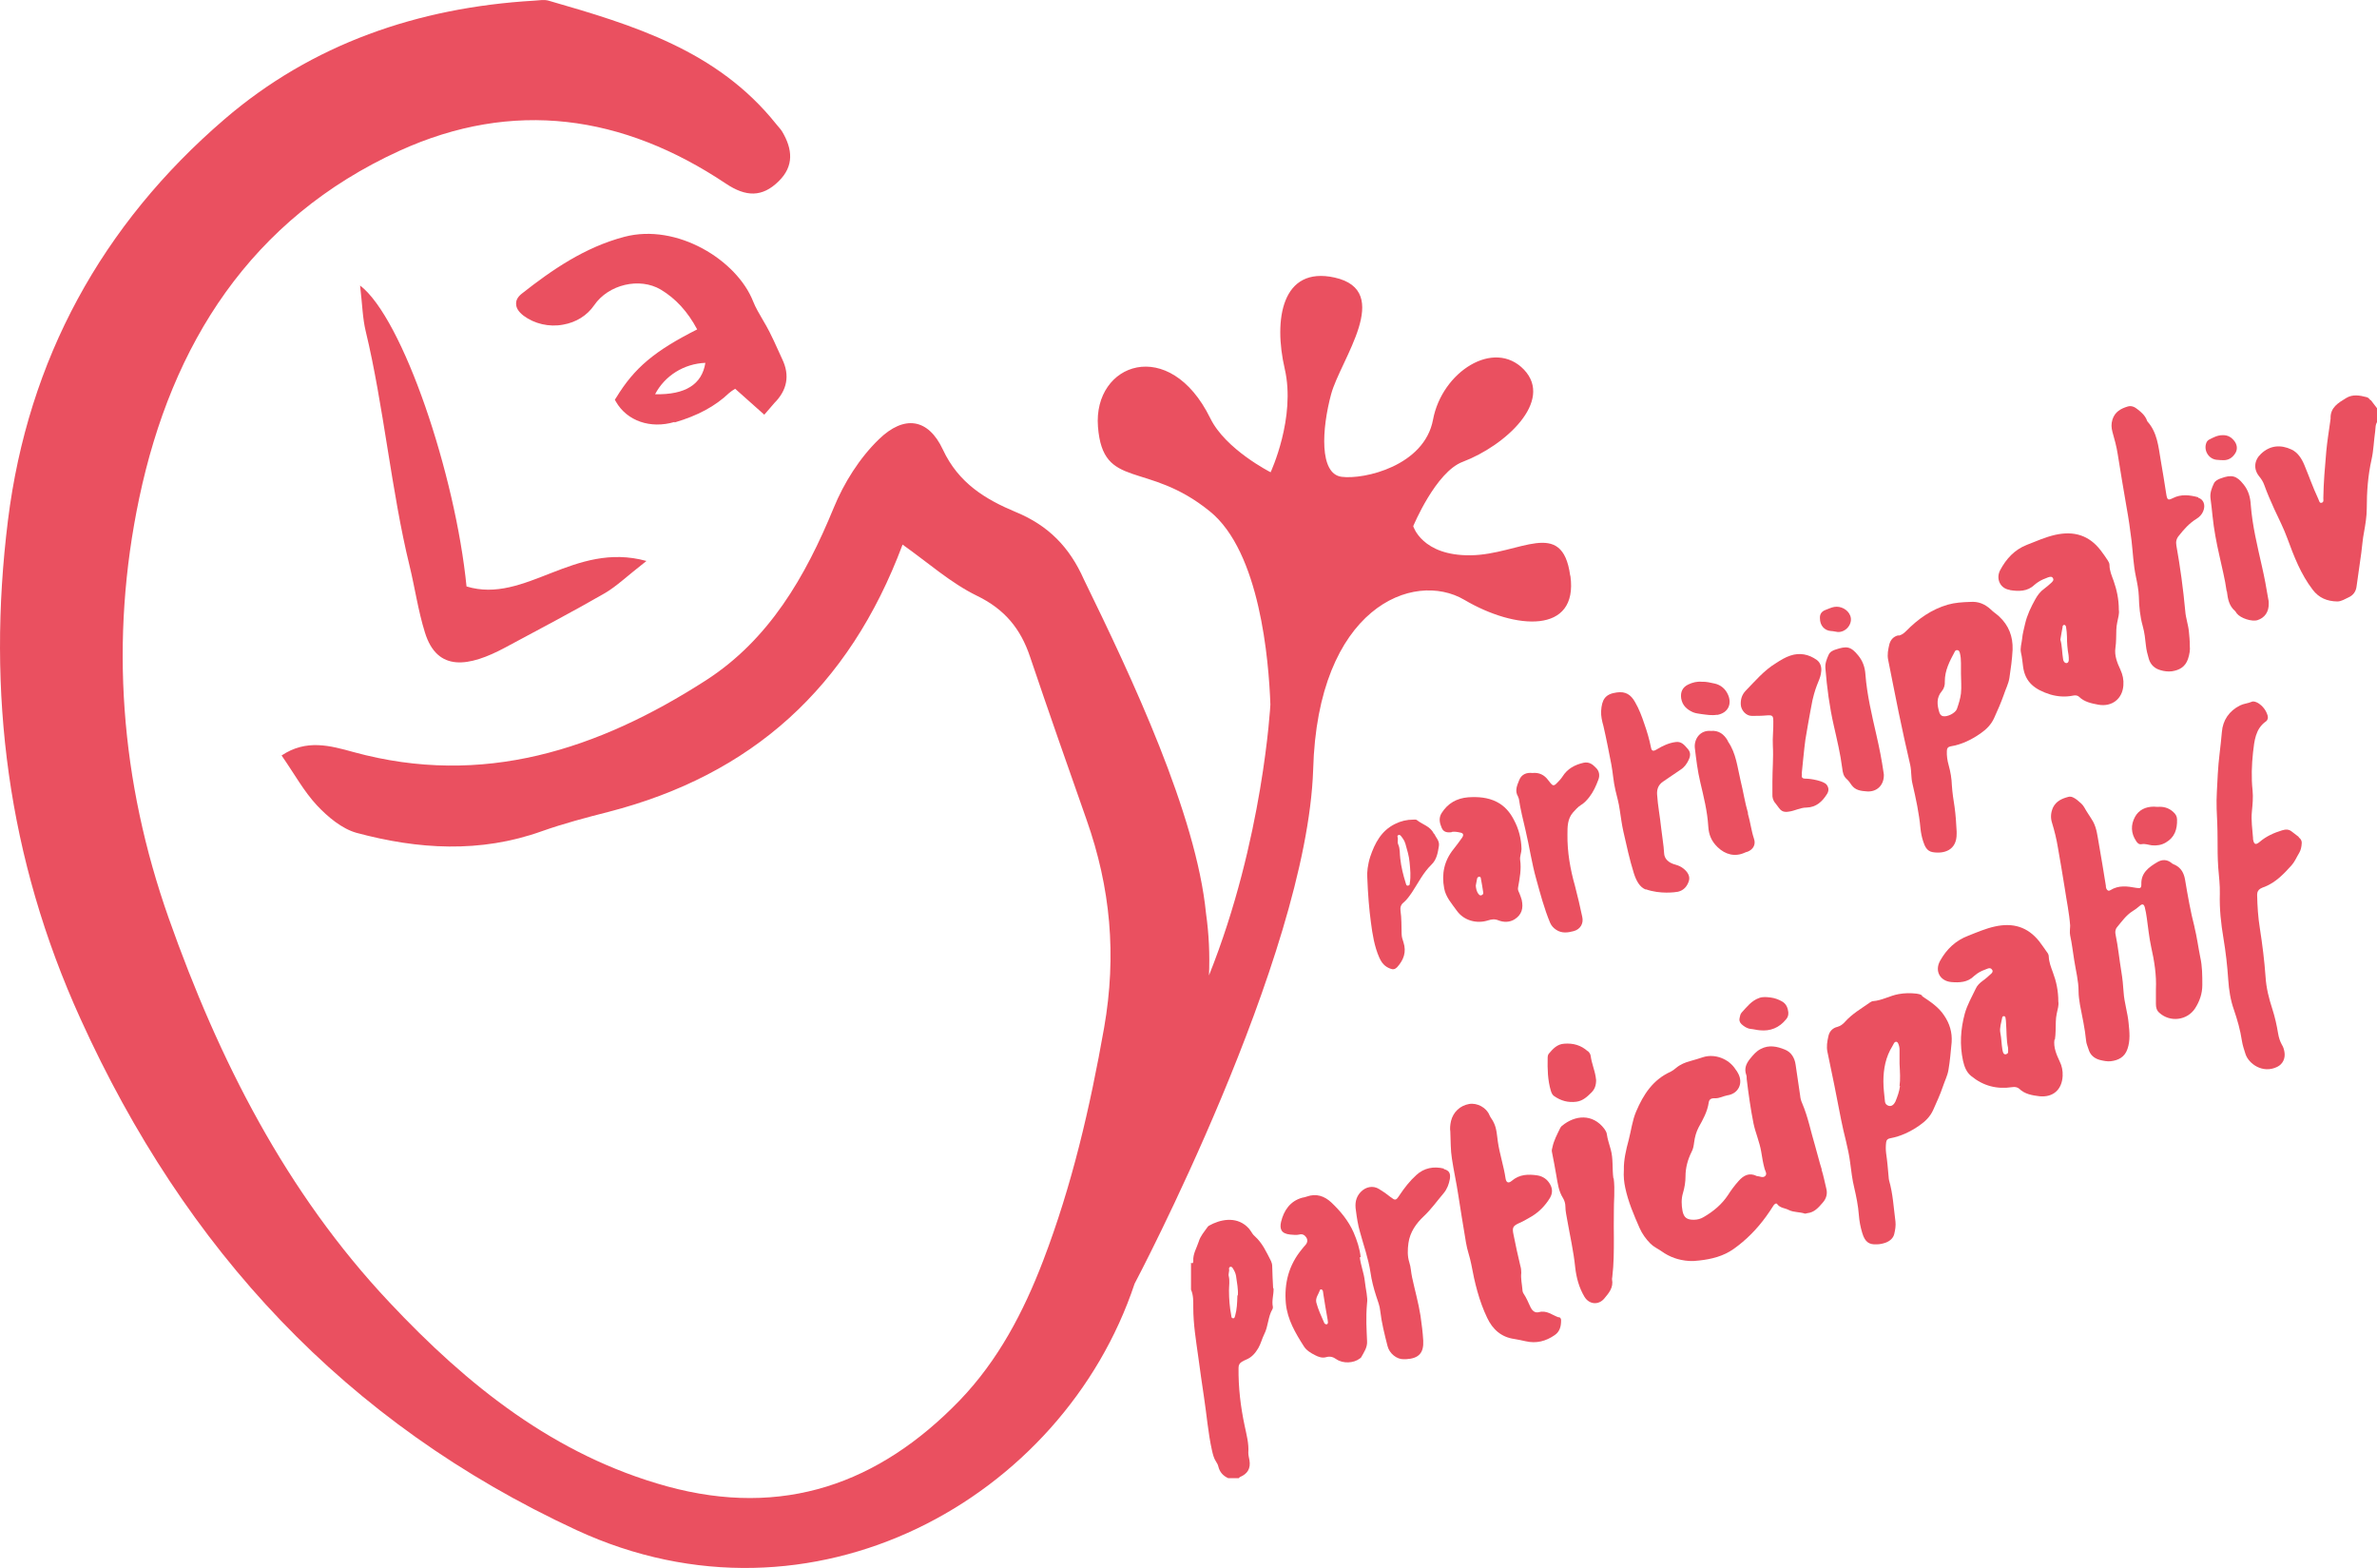 <?xml version="1.0" encoding="UTF-8"?><svg id="Layer_2" xmlns="http://www.w3.org/2000/svg" viewBox="0 0 104.5 68.92"><defs><style>.cls-1{fill:#ea5060;}</style></defs><g id="Layer_1-2"><g><g><path class="cls-1" d="M69.8,46.21c-.29-.26-.63-.36-1.03-.33-.32,.02-.5,.23-.68,.44-.04,.05-.05,.12-.05,.19-.01,.49,0,.97,.14,1.44,.03,.1,.07,.18,.14,.23,.3,.21,.62,.3,.99,.25,.28-.04,.47-.22,.66-.41,.14-.14,.2-.31,.2-.54,0-.03-.01-.09-.02-.15-.05-.31-.18-.6-.22-.92-.01-.08-.07-.16-.13-.21Z"/><path class="cls-1" d="M76.57,44.51c-.06,.06-.07,.15-.09,.23-.03,.11,0,.2,.08,.28,.11,.1,.24,.19,.4,.21,.13,.01,.27,.05,.4,.06,.47,.05,.86-.11,1.16-.48,.07-.08,.11-.17,.1-.31-.02-.18-.08-.37-.28-.48-.16-.09-.33-.15-.5-.17-.17-.02-.34-.04-.5,.02-.34,.12-.54,.39-.77,.64Z"/><path class="cls-1" d="M68.52,57.91c-.28-.1-.52-.32-.86-.23-.18,.05-.3-.06-.38-.23-.09-.19-.17-.39-.29-.57-.04-.05-.06-.13-.06-.19-.02-.25-.08-.49-.05-.74,0-.1-.01-.2-.04-.3-.11-.46-.21-.91-.3-1.37-.07-.32-.03-.39,.26-.52,.19-.08,.36-.19,.54-.29,.33-.2,.6-.48,.8-.81,.12-.2,.12-.41,0-.61-.12-.21-.31-.34-.55-.38-.41-.06-.79-.05-1.13,.24-.14,.12-.24,.08-.27-.1-.08-.55-.26-1.07-.34-1.62-.04-.28-.05-.58-.18-.84-.05-.12-.14-.21-.19-.33-.13-.33-.54-.55-.89-.49-.4,.07-.7,.35-.8,.75-.04,.18-.05,.35-.03,.46,.02,.45,.01,.82,.07,1.19,.08,.54,.2,1.06,.28,1.6,.05,.32,.1,.64,.15,.95,.06,.38,.13,.77,.19,1.15,.05,.32,.17,.62,.23,.94,.15,.81,.34,1.61,.7,2.36,.24,.51,.62,.85,1.19,.93,.17,.03,.33,.06,.5,.1,.47,.11,.89,0,1.28-.27,.23-.16,.28-.39,.28-.65,0-.07-.03-.12-.09-.14Z"/><path class="cls-1" d="M96.48,40.76c-.18-.69-.3-1.39-.42-2.1-.05-.28-.17-.5-.42-.63-.06-.03-.13-.05-.18-.1-.2-.16-.42-.15-.62-.03-.37,.22-.72,.47-.7,.97,0,.17-.04,.19-.22,.16-.39-.07-.77-.13-1.14,.1-.09,.06-.15,0-.18-.07-.02-.04-.02-.08-.02-.12-.1-.62-.2-1.24-.31-1.86-.06-.33-.09-.66-.25-.96-.12-.21-.27-.41-.39-.63-.07-.13-.2-.23-.32-.33-.11-.08-.24-.17-.38-.13-.27,.07-.53,.18-.67,.46-.1,.22-.12,.44-.05,.67,.11,.36,.2,.72,.26,1.09,.1,.59,.21,1.19,.3,1.78,.08,.55,.2,1.1,.24,1.66,0,.14-.03,.28,0,.43,.08,.36,.12,.74,.18,1.1,.07,.45,.19,.9,.19,1.36,0,.19,.03,.39,.06,.58,.1,.53,.22,1.05,.27,1.58,.01,.14,.07,.26,.11,.39,.07,.24,.24,.39,.48,.46,.16,.04,.34,.08,.5,.06,.33-.04,.61-.18,.73-.54,.13-.38,.09-.75,.05-1.13-.04-.46-.19-.9-.22-1.36-.02-.31-.05-.61-.1-.91-.09-.54-.14-1.08-.25-1.61-.03-.12-.02-.24,.06-.34,.21-.25,.4-.53,.69-.71,.11-.07,.21-.14,.31-.23,.11-.1,.18-.08,.22,.06,.04,.16,.07,.32,.09,.48,.06,.42,.1,.84,.19,1.26,.14,.62,.24,1.24,.21,1.87,0,.21,0,.43,0,.64,0,.15,.03,.29,.15,.39,.47,.43,1.22,.34,1.57-.19,.2-.31,.32-.65,.32-1.03,0-.41,0-.82-.09-1.22-.09-.45-.15-.91-.26-1.35Z"/><path class="cls-1" d="M94.15,37.11c.16-.03,.3,.03,.45,.05,.22,.02,.42-.01,.61-.12,.4-.23,.51-.59,.5-1.01,0-.14-.06-.24-.16-.33-.21-.2-.46-.25-.69-.23-.08,0-.12-.01-.17-.01-.36,0-.66,.14-.83,.45-.19,.35-.18,.72,.05,1.06,.05,.08,.12,.16,.23,.14Z"/><path class="cls-1" d="M101.06,36.79c-.1-.08-.2-.15-.3-.23-.13-.11-.27-.11-.43-.06-.36,.11-.7,.26-.99,.51-.18,.15-.25,.11-.29-.12,0-.02,0-.03,0-.05-.03-.39-.09-.78-.05-1.17,.03-.3,.06-.62,.03-.92-.06-.56-.04-1.12,.02-1.68,.06-.5,.1-1.03,.57-1.36,.08-.06,.1-.16,.07-.26-.07-.23-.21-.41-.41-.54-.09-.05-.2-.1-.29-.06-.16,.07-.35,.08-.51,.16-.48,.24-.76,.65-.8,1.17-.05,.62-.15,1.23-.18,1.85-.02,.51-.07,1.02-.05,1.53,.02,.43,.04,.86,.04,1.3,0,.43,0,.85,.03,1.28,.03,.38,.08,.76,.07,1.15-.02,.66,.05,1.31,.16,1.96,.1,.6,.17,1.21,.21,1.82,.03,.45,.1,.9,.25,1.32,.15,.44,.28,.89,.35,1.36,.03,.2,.1,.4,.16,.59,.14,.42,.75,.87,1.39,.56,.25-.12,.37-.38,.32-.66-.02-.11-.05-.22-.11-.31-.09-.16-.14-.33-.17-.51-.06-.36-.14-.72-.25-1.06-.15-.46-.27-.93-.3-1.42-.05-.71-.14-1.42-.25-2.13-.08-.49-.11-.98-.12-1.48,0-.13,.05-.21,.15-.27,.06-.03,.12-.06,.19-.08,.49-.2,.84-.57,1.18-.95,.14-.16,.22-.36,.33-.54,.07-.12,.1-.25,.11-.42,.01-.09-.03-.19-.13-.26Z"/><path class="cls-1" d="M70.93,51.81c-.06-.43,0-.87-.12-1.29-.06-.22-.14-.44-.17-.67-.01-.08-.06-.16-.11-.23-.51-.67-1.28-.61-1.86-.13-.04,.03-.07,.08-.09,.12-.13,.27-.27,.53-.33,.82-.02,.07-.04,.14-.02,.22,.07,.34,.13,.68,.19,1.02,.06,.34,.1,.69,.29,.99,.07,.11,.11,.25,.11,.39,0,.2,.05,.39,.08,.58,.12,.69,.28,1.38,.35,2.08,.05,.45,.17,.9,.41,1.3,.21,.34,.62,.37,.87,.07,.2-.24,.41-.48,.34-.84,0-.03,0-.07,.01-.1,.07-.57,.07-1.14,.07-1.71,0-.35-.01-.7,0-1.16-.01-.42,.06-.95-.01-1.49Z"/><path class="cls-1" d="M63.48,51.37c-.45-.11-.87-.03-1.21,.28-.29,.26-.53,.57-.75,.9-.15,.23-.18,.23-.39,.07-.16-.13-.33-.25-.5-.35-.27-.17-.59-.1-.81,.13-.22,.23-.26,.51-.21,.81,.04,.32,.09,.64,.18,.95,.16,.59,.37,1.17,.46,1.77,.05,.35,.14,.7,.25,1.04,.07,.22,.16,.43,.18,.66,.06,.52,.19,1.03,.32,1.54,.08,.33,.41,.59,.71,.58,.03,0,.07,0,.1,0,.56-.03,.79-.27,.76-.82-.02-.36-.07-.73-.12-1.09-.09-.57-.25-1.13-.37-1.69-.05-.22-.05-.44-.12-.65-.09-.28-.08-.57-.04-.86,.07-.48,.34-.86,.67-1.17,.33-.31,.59-.68,.88-1.02,.15-.18,.23-.4,.27-.62,.04-.25-.03-.38-.27-.44Z"/><path class="cls-1" d="M80.09,51.41c-.11-.34-.19-.69-.29-1.03-.19-.63-.31-1.27-.57-1.88-.05-.11-.08-.22-.09-.34-.06-.45-.14-.91-.2-1.36-.04-.29-.19-.55-.47-.66-.34-.14-.7-.22-1.06-.03-.2,.1-.33,.26-.47,.43-.17,.21-.27,.43-.17,.71,.02,.05,.02,.12,.02,.18,.08,.66,.17,1.31,.3,1.96,.09,.42,.27,.82,.34,1.25,.04,.25,.08,.5,.15,.75,.03,.1,.12,.21,.02,.31-.1,.09-.23,.01-.34,0,0,0-.02,0-.02,0-.34-.17-.59-.03-.81,.22-.17,.19-.32,.39-.46,.61-.27,.41-.64,.72-1.07,.97-.13,.08-.28,.12-.44,.12-.29,0-.43-.09-.49-.38-.05-.27-.06-.54,.02-.8,.07-.24,.11-.48,.11-.73,0-.38,.1-.74,.27-1.08,.07-.13,.09-.27,.11-.42,.03-.23,.09-.45,.2-.66,.19-.34,.38-.68,.44-1.08,.02-.15,.11-.2,.28-.19,.1,0,.18-.02,.27-.05,.09-.03,.17-.06,.27-.08,.49-.07,.71-.54,.47-.97-.03-.06-.07-.12-.11-.17-.29-.46-.9-.7-1.42-.54-.19,.06-.37,.12-.56,.17-.23,.06-.45,.15-.64,.31-.07,.06-.15,.12-.23,.16-.78,.35-1.2,1-1.52,1.75-.17,.4-.22,.84-.33,1.26-.12,.44-.22,.89-.21,1.3-.02,.31,.01,.55,.06,.79,.13,.62,.38,1.2,.63,1.77,.11,.25,.28,.49,.48,.69,.14,.14,.32,.22,.48,.33,.36,.26,.76,.4,1.21,.43,.15,.01,.31,0,.46-.02,.54-.06,1.06-.19,1.51-.51,.55-.39,1.02-.87,1.42-1.42,.12-.16,.22-.32,.33-.49,.04-.06,.12-.12,.16-.06,.13,.18,.34,.17,.51,.26,.22,.11,.48,.08,.71,.16,.03,0,.07-.01,.1-.02,.31-.03,.49-.24,.68-.46,.16-.18,.22-.39,.16-.62-.07-.28-.12-.56-.21-.84Z"/><path class="cls-1" d="M90.34,45.7c.04-.26,.03-.52,.04-.79,0-.12,.02-.24,.04-.35,.04-.19,.1-.38,.07-.53,0-.48-.09-.89-.24-1.29-.08-.22-.17-.44-.18-.69,0-.08-.04-.15-.09-.21-.11-.15-.21-.31-.33-.46-.51-.64-1.16-.83-1.96-.65-.4,.09-.77,.25-1.15,.4-.56,.21-.96,.59-1.25,1.11-.24,.44-.01,.88,.49,.93,.36,.03,.72,.02,1-.26,.04-.04,.1-.07,.14-.11,.14-.1,.3-.16,.46-.22,.08-.03,.15-.03,.2,.05,.05,.07,0,.14-.05,.18-.12,.11-.24,.22-.37,.31-.12,.09-.24,.2-.3,.34-.17,.36-.37,.7-.48,1.09-.19,.7-.23,1.38-.08,2.08,.06,.26,.15,.51,.37,.68,.53,.43,1.12,.58,1.79,.48,.12-.02,.23,0,.31,.07,.25,.24,.57,.29,.89,.33,.6,.06,.99-.29,1.02-.89,.01-.23-.03-.44-.13-.64-.14-.3-.28-.62-.23-.96Zm-2.15,.65c-.13,.01-.14-.12-.16-.22-.04-.24-.04-.49-.09-.73-.04-.22,.04-.43,.08-.65,0-.04,.03-.09,.08-.08,.05,0,.07,.05,.07,.09,.01,.06,.02,.12,.02,.18,.03,.39,.01,.78,.09,1.12,0,.14,.04,.27-.1,.28Z"/><path class="cls-1" d="M84.5,43.76c-.07-.05-.16-.07-.24-.08-.26-.03-.52-.03-.79,.02-.39,.07-.73,.28-1.13,.31-.04,0-.08,.03-.12,.05-.38,.27-.79,.5-1.11,.86-.09,.1-.19,.18-.33,.22-.22,.05-.36,.21-.4,.42-.05,.22-.09,.45-.04,.68,.21,.99,.41,1.98,.6,2.98,.12,.63,.32,1.25,.4,1.9,.05,.37,.09,.74,.18,1.1,.09,.39,.17,.78,.2,1.18,.02,.27,.07,.54,.15,.8,.12,.4,.3,.52,.64,.5,.13,0,.26-.03,.38-.07,.19-.07,.35-.2,.39-.4,.04-.17,.07-.35,.05-.53-.08-.61-.11-1.22-.28-1.81-.01-.05-.02-.1-.02-.15-.03-.35-.06-.7-.11-1.04-.02-.16-.02-.32,0-.48,.01-.11,.07-.16,.17-.18,.48-.09,.9-.29,1.3-.57,.26-.18,.47-.39,.6-.68,.15-.34,.31-.68,.43-1.04,.08-.24,.2-.47,.24-.72,.07-.4,.1-.81,.14-1.21,.03-.44-.09-.83-.33-1.18-.24-.37-.61-.61-.97-.85Zm-.97,3.98c-.03,.24-.11,.46-.2,.68-.02,.04-.04,.07-.07,.11-.06,.07-.14,.11-.23,.08-.09-.03-.15-.09-.16-.18-.03-.3-.07-.59-.07-.89,0-.55,.1-1.08,.4-1.56,.03-.04,.04-.09,.07-.13,.06-.08,.14-.07,.18,.02,.04,.09,.06,.18,.06,.27,0,.24,0,.48,0,.62,.02,.39,.04,.68,0,.98Z"/><path class="cls-1" d="M59.82,55.27c-.04-.38-.16-.74-.31-1.09-.23-.52-.58-.94-.98-1.32-.3-.28-.66-.41-1.08-.26-.06,.02-.13,.04-.2,.05-.54,.15-.81,.57-.93,1.06-.07,.31,0,.52,.4,.56,.13,.01,.27,.03,.4,0,.13-.04,.24,.02,.31,.13,.07,.11,.05,.23-.04,.33-.06,.06-.11,.13-.16,.19-.57,.69-.78,1.49-.7,2.38,.07,.71,.42,1.3,.79,1.88,.11,.18,.31,.3,.49,.39,.15,.08,.32,.14,.49,.09,.17-.05,.31-.01,.45,.09,.29,.2,.76,.18,1.03-.03,.03-.02,.06-.04,.07-.07,.12-.22,.27-.42,.25-.7-.02-.51-.06-1.01,0-1.67,.04-.23-.06-.6-.1-.97-.04-.36-.18-.69-.22-1.05Zm-1.5,2.95s-.08-.01-.1-.06c-.13-.3-.27-.59-.35-.9-.05-.21,.1-.37,.16-.55,.02-.05,.09-.04,.12,.02,.02,.05,.02,.12,.03,.17,.06,.38,.12,.75,.19,1.13,0,.03,0,.05,.01,.07,0,.06,0,.11-.07,.12Z"/><path class="cls-1" d="M55.97,56.62c-.02-.32-.03-.64-.04-.96,0-.08-.02-.15-.05-.22-.2-.39-.38-.8-.72-1.1-.07-.06-.12-.14-.17-.22-.05-.08-.11-.15-.18-.21-.5-.45-1.18-.3-1.66-.03-.03,.02-.05,.04-.07,.07-.14,.2-.31,.39-.38,.63-.09,.28-.26,.54-.24,.85,0,.04,0,.14-.1,.08v1.18c.11,.25,.1,.52,.1,.79,0,.73,.12,1.45,.22,2.17,.08,.59,.16,1.17,.25,1.76,.12,.78,.18,1.57,.35,2.34,.04,.17,.08,.35,.18,.5,.04,.06,.08,.13,.1,.21,.06,.25,.21,.42,.44,.52h.46s.03-.04,.05-.05c.34-.14,.48-.38,.42-.74-.02-.11-.05-.22-.05-.33,.03-.41-.08-.79-.16-1.18-.18-.84-.28-1.69-.27-2.55,0-.13,.05-.21,.15-.27,.06-.03,.12-.07,.18-.09,.25-.1,.41-.29,.54-.51,.11-.19,.16-.41,.26-.61,.18-.35,.16-.76,.36-1.1,.02-.03,.02-.07,.02-.1-.06-.27,.04-.54,.03-.81Zm-1.57,.33c-.01,.32-.02,.61-.1,.89-.02,.05-.02,.11-.08,.11-.09,0-.08-.07-.09-.12-.07-.36-.1-.73-.1-1.1,0-.21,.04-.42-.01-.63-.03-.11,.04-.22,.01-.33,0-.03,.02-.07,.05-.08,.04-.01,.08,0,.11,.05,.07,.11,.13,.22,.15,.35,.04,.29,.1,.59,.08,.85Z"/></g><g><path class="cls-1" d="M75.48,31.43c.52-.09,.67-.51,.48-.91-.11-.24-.31-.41-.57-.47-.19-.04-.38-.09-.57-.08-.22-.02-.41,.03-.6,.12-.25,.12-.35,.33-.31,.61,.05,.31,.25,.49,.52,.61,.12,.05,.25,.06,.37,.08,.23,.03,.46,.07,.68,.03Z"/><path class="cls-1" d="M80.62,31.9c.14,.62,.29,1.24,.37,1.87,.02,.18,.05,.35,.2,.48,.08,.07,.15,.17,.21,.26,.08,.11,.18,.18,.3,.22,.12,.04,.25,.05,.38,.06,.42,.03,.74-.26,.74-.71,0-.02,0-.06-.01-.1-.08-.56-.19-1.12-.32-1.68-.2-.88-.41-1.75-.48-2.65-.02-.32-.12-.6-.32-.84-.33-.41-.52-.41-.98-.26-.13,.04-.26,.1-.32,.24-.08,.18-.16,.37-.14,.59,.07,.85,.18,1.69,.37,2.52Z"/><path class="cls-1" d="M80.77,27.78c.38,.04,.71-.37,.57-.72-.1-.26-.41-.43-.7-.38-.13,.02-.26,.09-.38,.13-.19,.07-.26,.2-.25,.37,0,.32,.2,.54,.49,.56,.09,0,.18,.03,.28,.04Z"/><path class="cls-1" d="M66.77,35.09c.07,.48,.19,.95,.3,1.42,.17,.71,.27,1.44,.47,2.14,.18,.65,.35,1.3,.61,1.92,.06,.13,.14,.22,.26,.3,.25,.17,.52,.13,.78,.06,.29-.08,.44-.34,.37-.63-.1-.46-.2-.91-.32-1.36-.21-.74-.34-1.49-.33-2.26,0-.34,0-.68,.24-.96,.11-.12,.21-.24,.35-.33,.15-.09,.26-.21,.37-.35,.18-.23,.3-.5,.4-.77,.07-.18,.04-.38-.11-.52-.14-.15-.3-.27-.54-.22-.39,.09-.71,.26-.93,.61-.07,.11-.17,.21-.27,.31-.1,.1-.16,.09-.25-.02-.04-.04-.07-.1-.11-.14-.17-.23-.4-.34-.69-.31-.26-.03-.48,.06-.58,.31-.09,.23-.21,.47-.05,.73,.01,.02,.01,.05,.02,.07Z"/><path class="cls-1" d="M76.85,35.75c-.14-.47-.21-.96-.33-1.44-.14-.58-.19-1.19-.55-1.71,0-.01-.01-.03-.02-.05-.16-.27-.38-.45-.74-.42-.48-.04-.74,.37-.7,.75,.06,.5,.12,1.01,.24,1.51,.15,.64,.31,1.27,.35,1.93,.02,.37,.14,.66,.41,.92,.34,.33,.77,.44,1.2,.24,.04-.02,.08-.03,.12-.04,.25-.1,.37-.32,.28-.57-.12-.36-.16-.74-.27-1.11Z"/><path class="cls-1" d="M96.64,21.86c-.37-.1-.75-.15-1.12,.04-.2,.1-.24,.08-.28-.15-.08-.51-.16-1.02-.25-1.53-.1-.59-.15-1.21-.58-1.69-.01-.01-.02-.03-.02-.04-.08-.22-.25-.37-.42-.5-.12-.1-.27-.17-.43-.12-.3,.09-.56,.23-.67,.57-.06,.19-.05,.37,0,.55,.09,.32,.18,.64,.23,.97,.13,.78,.25,1.56,.39,2.34,.09,.49,.16,.99,.22,1.48,.06,.52,.08,1.05,.19,1.57,.06,.29,.12,.58,.13,.88,.01,.43,.05,.86,.17,1.29,.08,.28,.11,.57,.14,.85,.02,.2,.07,.4,.13,.6,.08,.26,.26,.42,.51,.49,.16,.05,.34,.07,.5,.05,.33-.05,.59-.19,.71-.54,.07-.21,.1-.41,.08-.58,0-.24-.02-.43-.04-.63-.03-.31-.14-.6-.16-.9-.09-.97-.22-1.93-.39-2.88-.03-.16,0-.3,.11-.43,.22-.28,.46-.55,.77-.74,.13-.08,.24-.19,.3-.34,.11-.26,.02-.52-.22-.59Z"/><path class="cls-1" d="M79.22,34.01c-.03,.17,0,.22,.18,.22,.22,0,.77,.1,.9,.26,.1,.13,.11,.26,.03,.4-.21,.34-.48,.6-.91,.61-.28,0-.52,.15-.79,.18-.19,.03-.31-.01-.42-.16-.05-.07-.1-.14-.15-.2-.11-.12-.15-.26-.14-.42,0-.18,0-.36,0-.54,0-.53,.05-1.05,.02-1.58-.02-.35,.03-.71,.02-1.07,0-.26-.04-.28-.31-.26-.21,.02-.42,.02-.64,.02-.25,0-.47-.25-.48-.5-.01-.23,.05-.43,.21-.6,.42-.43,.81-.9,1.34-1.22,.2-.13,.41-.26,.63-.33,.41-.14,.81-.06,1.16,.19,.15,.11,.21,.28,.2,.47-.03,.42-.2,.48-.39,1.31,0,0-.15,.76-.31,1.73-.04,.26-.16,1.49-.16,1.49Z"/><path class="cls-1" d="M97.9,25.99c.04,.33,.09,.64,.36,.87,.03,.03,.05,.07,.07,.1,.17,.22,.67,.38,.92,.3,.31-.1,.5-.36,.49-.73,0-.04,0-.12-.02-.19-.08-.49-.17-.97-.28-1.45-.2-.89-.42-1.78-.49-2.7-.02-.33-.1-.63-.32-.9-.3-.38-.52-.44-1-.26-.12,.04-.24,.1-.3,.22-.1,.21-.18,.42-.15,.66,.04,.26,.06,.52,.09,.78,.06,.58,.17,1.16,.3,1.73,.11,.52,.25,1.04,.32,1.57Z"/><path class="cls-1" d="M97.75,20.23c.23,0,.39-.11,.51-.29,.11-.16,.1-.35,0-.51-.13-.19-.3-.31-.55-.3-.22,0-.41,.1-.6,.2-.05,.03-.09,.08-.11,.13-.13,.32,.08,.7,.43,.75,.11,.01,.22,.02,.33,.02Z"/><path class="cls-1" d="M72.35,39.09c.64,.23,1.32,.13,1.42,.11,.26-.06,.41-.25,.48-.48,.06-.21-.06-.39-.23-.53-.11-.09-.22-.14-.36-.18-.31-.08-.49-.26-.5-.5-.02-.37-.09-.74-.13-1.11-.05-.5-.15-.99-.18-1.49-.01-.23,.06-.41,.26-.55,.26-.17,.52-.36,.78-.53,.17-.11,.28-.27,.36-.45,.08-.18,.07-.33-.06-.47-.14-.16-.27-.33-.53-.29-.3,.04-.57,.17-.82,.32-.16,.1-.23,.08-.26-.09-.07-.35-.17-.69-.29-1.03-.11-.33-.23-.65-.41-.96-.18-.32-.41-.48-.81-.42-.51,.07-.65,.32-.68,.82-.01,.22,.04,.44,.1,.65,.13,.56,.24,1.13,.35,1.7,.07,.37,.09,.76,.18,1.13,.07,.29,.15,.57,.19,.87,.05,.32,.09,.64,.16,.95,.14,.61,.27,1.23,.46,1.83,.1,.31,.25,.62,.54,.72Z"/><path class="cls-1" d="M104.21,17.59c-.04-.05-.09-.11-.16-.13-.31-.08-.62-.14-.91,.04-.34,.21-.7,.41-.68,.9,0,.05-.02,.1-.02,.15-.06,.43-.13,.86-.17,1.29-.06,.69-.12,1.37-.13,2.06,0,.07,.03,.17-.07,.2-.1,.03-.11-.08-.14-.14-.01-.02-.02-.05-.03-.07-.22-.47-.39-.96-.59-1.44-.12-.29-.29-.56-.57-.69-.47-.22-.94-.19-1.34,.19-.3,.28-.34,.67-.08,.99,.09,.11,.17,.23,.22,.37,.13,.36,.28,.71,.44,1.06,.2,.43,.42,.86,.58,1.3,.29,.79,.59,1.57,1.11,2.25,.28,.37,.64,.51,1.08,.52,.19,0,.34-.11,.5-.18,.2-.09,.32-.25,.35-.47,.07-.5,.14-.99,.21-1.49,.04-.3,.06-.61,.12-.91,.06-.34,.12-.69,.12-1.04,0-.72,.05-1.44,.21-2.15,.09-.4,.1-.83,.16-1.24,.02-.14,0-.3,.1-.43v-.56c-.1-.13-.19-.25-.29-.38Z"/><path class="cls-1" d="M63.82,36.57c.13-.02,.25,0,.38,.03,.13,.02,.16,.1,.08,.22-.12,.18-.25,.34-.38,.51-.41,.51-.53,1.09-.41,1.72,.07,.39,.34,.68,.56,.99,.31,.43,.87,.58,1.37,.42,.16-.05,.29-.07,.46,0,.23,.09,.49,.09,.71-.05,.31-.2,.39-.48,.31-.85-.03-.11-.07-.21-.11-.31-.04-.08-.07-.15-.05-.24,.07-.4,.15-.8,.09-1.21-.02-.16,.06-.32,.06-.48-.01-.45-.12-.88-.33-1.27-.17-.34-.42-.63-.76-.8-.39-.2-.83-.23-1.26-.2-.49,.04-.89,.26-1.16,.69-.14,.22-.09,.44,0,.65,.08,.2,.26,.22,.45,.19Zm1.12,2.04s.03-.06,.07-.07c.05-.01,.09,.02,.09,.06,.04,.22,.08,.43,.11,.65,0,.04-.02,.08-.07,.1-.06,.03-.1,0-.13-.04-.1-.11-.12-.26-.13-.38l.06-.32Z"/><path class="cls-1" d="M83.45,27.93c-.21,.05-.34,.2-.39,.4-.05,.22-.1,.44-.05,.68,.16,.77,.3,1.54,.46,2.3,.16,.77,.33,1.55,.51,2.32,.06,.28,.03,.56,.1,.83,.15,.65,.29,1.29,.35,1.96,.02,.19,.06,.39,.12,.57,.07,.21,.16,.43,.42,.47,.48,.08,1.06-.07,1.05-.81,0-.03,0-.07,0-.1-.02-.36-.04-.71-.09-1.07-.05-.32-.1-.64-.12-.96-.01-.3-.06-.59-.14-.88-.06-.21-.09-.42-.08-.63,0-.11,.05-.18,.16-.2,.49-.08,.92-.29,1.32-.57,.26-.18,.47-.39,.6-.68,.15-.33,.3-.67,.42-1.01,.08-.25,.21-.49,.25-.75,.06-.41,.12-.82,.14-1.24,.02-.58-.17-1.07-.59-1.46-.12-.11-.26-.2-.37-.31-.26-.24-.55-.36-.91-.33-.33,.01-.66,.03-.98,.12-.72,.21-1.31,.63-1.83,1.16-.09,.09-.19,.17-.32,.2Zm1.92,2.45c.1-.12,.14-.27,.13-.43,0-.48,.21-.88,.43-1.29,.02-.05,.06-.09,.12-.08,.07,0,.09,.06,.11,.12,.04,.15,.05,.3,.05,.45,0,.15,0,.31,0,.46,0,.29,.03,.57,0,.87-.03,.24-.1,.46-.18,.69-.07,.18-.43,.36-.62,.31-.08-.02-.12-.08-.15-.16-.1-.33-.14-.65,.11-.94Z"/><path class="cls-1" d="M88.36,25.94c.38,.06,.77,.07,1.08-.23,.05-.05,.11-.08,.16-.12,.13-.09,.28-.15,.44-.21,.09-.03,.18-.05,.22,.05,.04,.08-.03,.14-.08,.19-.1,.09-.2,.18-.31,.26-.17,.12-.29,.28-.39,.46-.19,.34-.36,.69-.45,1.08-.05,.22-.11,.43-.13,.65-.02,.21-.1,.42-.05,.63,.05,.2,.06,.4,.09,.6,.09,.7,.53,1.02,1.2,1.23,.31,.09,.65,.12,.99,.05,.09-.02,.2-.02,.27,.05,.24,.23,.54,.29,.86,.35,.59,.1,1.05-.26,1.09-.85,.02-.25-.03-.47-.13-.69-.14-.3-.27-.62-.22-.96,.04-.26,.03-.52,.04-.79,0-.11,.02-.22,.04-.33,.04-.2,.1-.4,.07-.55,0-.47-.09-.88-.23-1.28-.08-.22-.18-.44-.18-.69,0-.08-.04-.15-.08-.21-.1-.15-.2-.3-.31-.44-.51-.66-1.17-.86-1.99-.68-.44,.1-.84,.28-1.25,.44-.54,.21-.91,.61-1.18,1.12-.19,.37,0,.8,.42,.86Zm2.31,1.61s.03-.09,.08-.08c.05,0,.07,.05,.08,.09,.02,.14,.04,.29,.04,.43,0,.27,.02,.54,.07,.81,.01,.07,.01,.14,.01,.2,0,.07-.02,.14-.1,.15-.08,0-.11-.06-.14-.12,0-.01,0-.03-.01-.05-.05-.29-.04-.59-.12-.86,.04-.21,.06-.39,.1-.57Z"/><path class="cls-1" d="M63.03,36.64c-.15-.32-.49-.39-.74-.59-.03-.03-.1-.02-.15-.02-.29,0-.55,.06-.81,.19-.61,.3-.89,.85-1.09,1.44-.11,.34-.15,.71-.13,.91,.03,.78,.08,1.38,.16,1.98,.07,.53,.15,1.05,.37,1.55,.11,.24,.24,.39,.48,.48,.12,.05,.21,.03,.3-.06,.29-.32,.42-.67,.28-1.1-.04-.12-.08-.24-.08-.37-.01-.34,0-.68-.05-1.02-.02-.14,.02-.27,.14-.36,.15-.13,.26-.29,.37-.45,.27-.41,.49-.86,.85-1.21,.24-.23,.28-.53,.33-.83,.03-.22-.13-.36-.21-.53Zm-1.25,.43c.08,.29,.17,.57,.19,.84,.03,.32,.06,.61,.01,.9,0,.05,0,.11-.07,.12-.09,.02-.09-.06-.11-.11-.11-.35-.2-.71-.24-1.08-.03-.2,0-.42-.09-.62-.05-.11,.01-.22-.03-.33-.01-.03,0-.07,.04-.08,.04-.02,.08,0,.11,.04,.08,.1,.16,.21,.19,.33Z"/></g><g><path class="cls-1" d="M20.51,25.78c-.49-4.93-2.8-11.79-4.68-13.23,.1,.84,.11,1.45,.25,2.02,.78,3.23,1.13,7.05,1.92,10.28,.24,.98,.38,1.99,.68,2.95,.54,1.76,1.94,1.52,3.54,.66,1.47-.79,2.94-1.56,4.38-2.39,.51-.3,.95-.73,1.82-1.41-3.19-.88-5.32,1.91-7.91,1.12Z"/><path class="cls-1" d="M29.66,18.57c1.02-.3,1.78-.71,2.39-1.29,.08-.07,.17-.13,.27-.19h0l1.28,1.14,.26-.3c.07-.08,.13-.15,.18-.21,.57-.57,.69-1.22,.35-1.93-.07-.15-.14-.3-.21-.46-.11-.25-.23-.5-.35-.74-.09-.18-.19-.35-.29-.52-.16-.28-.32-.54-.43-.82-.71-1.81-3.34-3.45-5.66-2.84-1.75,.46-3.19,1.46-4.5,2.49-.18,.14-.27,.29-.26,.46,0,.18,.11,.35,.33,.52,.47,.35,1.12,.51,1.74,.39,.57-.1,1.05-.4,1.36-.85,.63-.92,2-1.24,2.93-.69,.65,.39,1.18,.96,1.6,1.75-1.88,.95-2.76,1.69-3.56,3l-.06,.09,.05,.09c.49,.85,1.52,1.2,2.57,.89Zm1.35-2.62c-.15,.95-.88,1.41-2.21,1.38,.43-.82,1.27-1.34,2.21-1.38Z"/><path class="cls-1" d="M69.03,25.3c-.35-2.57-2.22-.92-4.37-.89s-2.53-1.28-2.53-1.28c0,0,.99-2.39,2.18-2.83,1.87-.71,4-2.67,2.69-4.05-1.32-1.38-3.61,.1-4,2.2-.38,2.03-3.03,2.64-4.02,2.51s-.87-2.11-.46-3.63c.41-1.52,2.77-4.55,.15-5.13-2.32-.51-2.69,1.85-2.19,4.01,.5,2.15-.62,4.55-.62,4.55,0,0-1.98-1-2.65-2.37-1.79-3.65-5.16-2.44-4.94,.37s2.14,1.46,4.92,3.72c2.2,1.78,2.59,6.54,2.66,8.49,0,0-.31,5.94-2.7,11.91,.04-.9,0-1.81-.13-2.73-.43-4.36-3.26-10.36-5.37-14.68-.63-1.42-1.56-2.37-2.99-2.96-1.34-.56-2.52-1.27-3.21-2.75-.64-1.37-1.7-1.53-2.81-.45-.85,.82-1.54,1.92-1.99,3.02-1.24,3.02-2.84,5.79-5.62,7.58-4.73,3.04-9.8,4.71-15.49,3.15-1.02-.28-2.07-.58-3.16,.15,.57,.82,.98,1.58,1.56,2.2,.47,.5,1.09,1.02,1.73,1.2,2.71,.73,5.44,.9,8.15-.07,.96-.34,1.95-.6,2.93-.85,6.28-1.62,10.57-5.44,12.93-11.75,1.13,.8,2.12,1.69,3.27,2.25,1.22,.59,1.92,1.45,2.33,2.67,.81,2.4,1.65,4.79,2.49,7.18,1.05,2.98,1.33,5.94,.77,9.14-.62,3.51-1.41,6.92-2.68,10.24-.87,2.27-1.98,4.38-3.66,6.13-3.56,3.69-7.79,5.18-12.87,3.79-4.95-1.36-8.79-4.45-12.2-8.08-4.56-4.84-7.51-10.67-9.71-16.89-2.13-6.03-2.61-12.25-1.3-18.47,1.43-6.78,4.9-12.28,11.44-15.27,5-2.28,9.83-1.58,14.35,1.44,.88,.59,1.6,.61,2.32-.1,.69-.67,.61-1.42,.16-2.18-.07-.12-.18-.22-.27-.34C31.53,2.21,27.83,1.1,24.12,.03c-.2-.06-.43-.01-.65,0-5.09,.3-9.75,1.9-13.6,5.21C4.48,9.87,1.23,15.8,.35,22.87c-.94,7.57-.02,14.86,3.19,21.92,4.6,10.14,11.64,17.76,21.8,22.47,10.37,4.8,21.39-1.37,24.54-10.83,0,0,7.57-14.3,7.85-22.59,.19-7.14,4.41-8.79,6.65-7.47,2.24,1.32,5.01,1.52,4.66-1.05Z"/></g></g></g></svg>